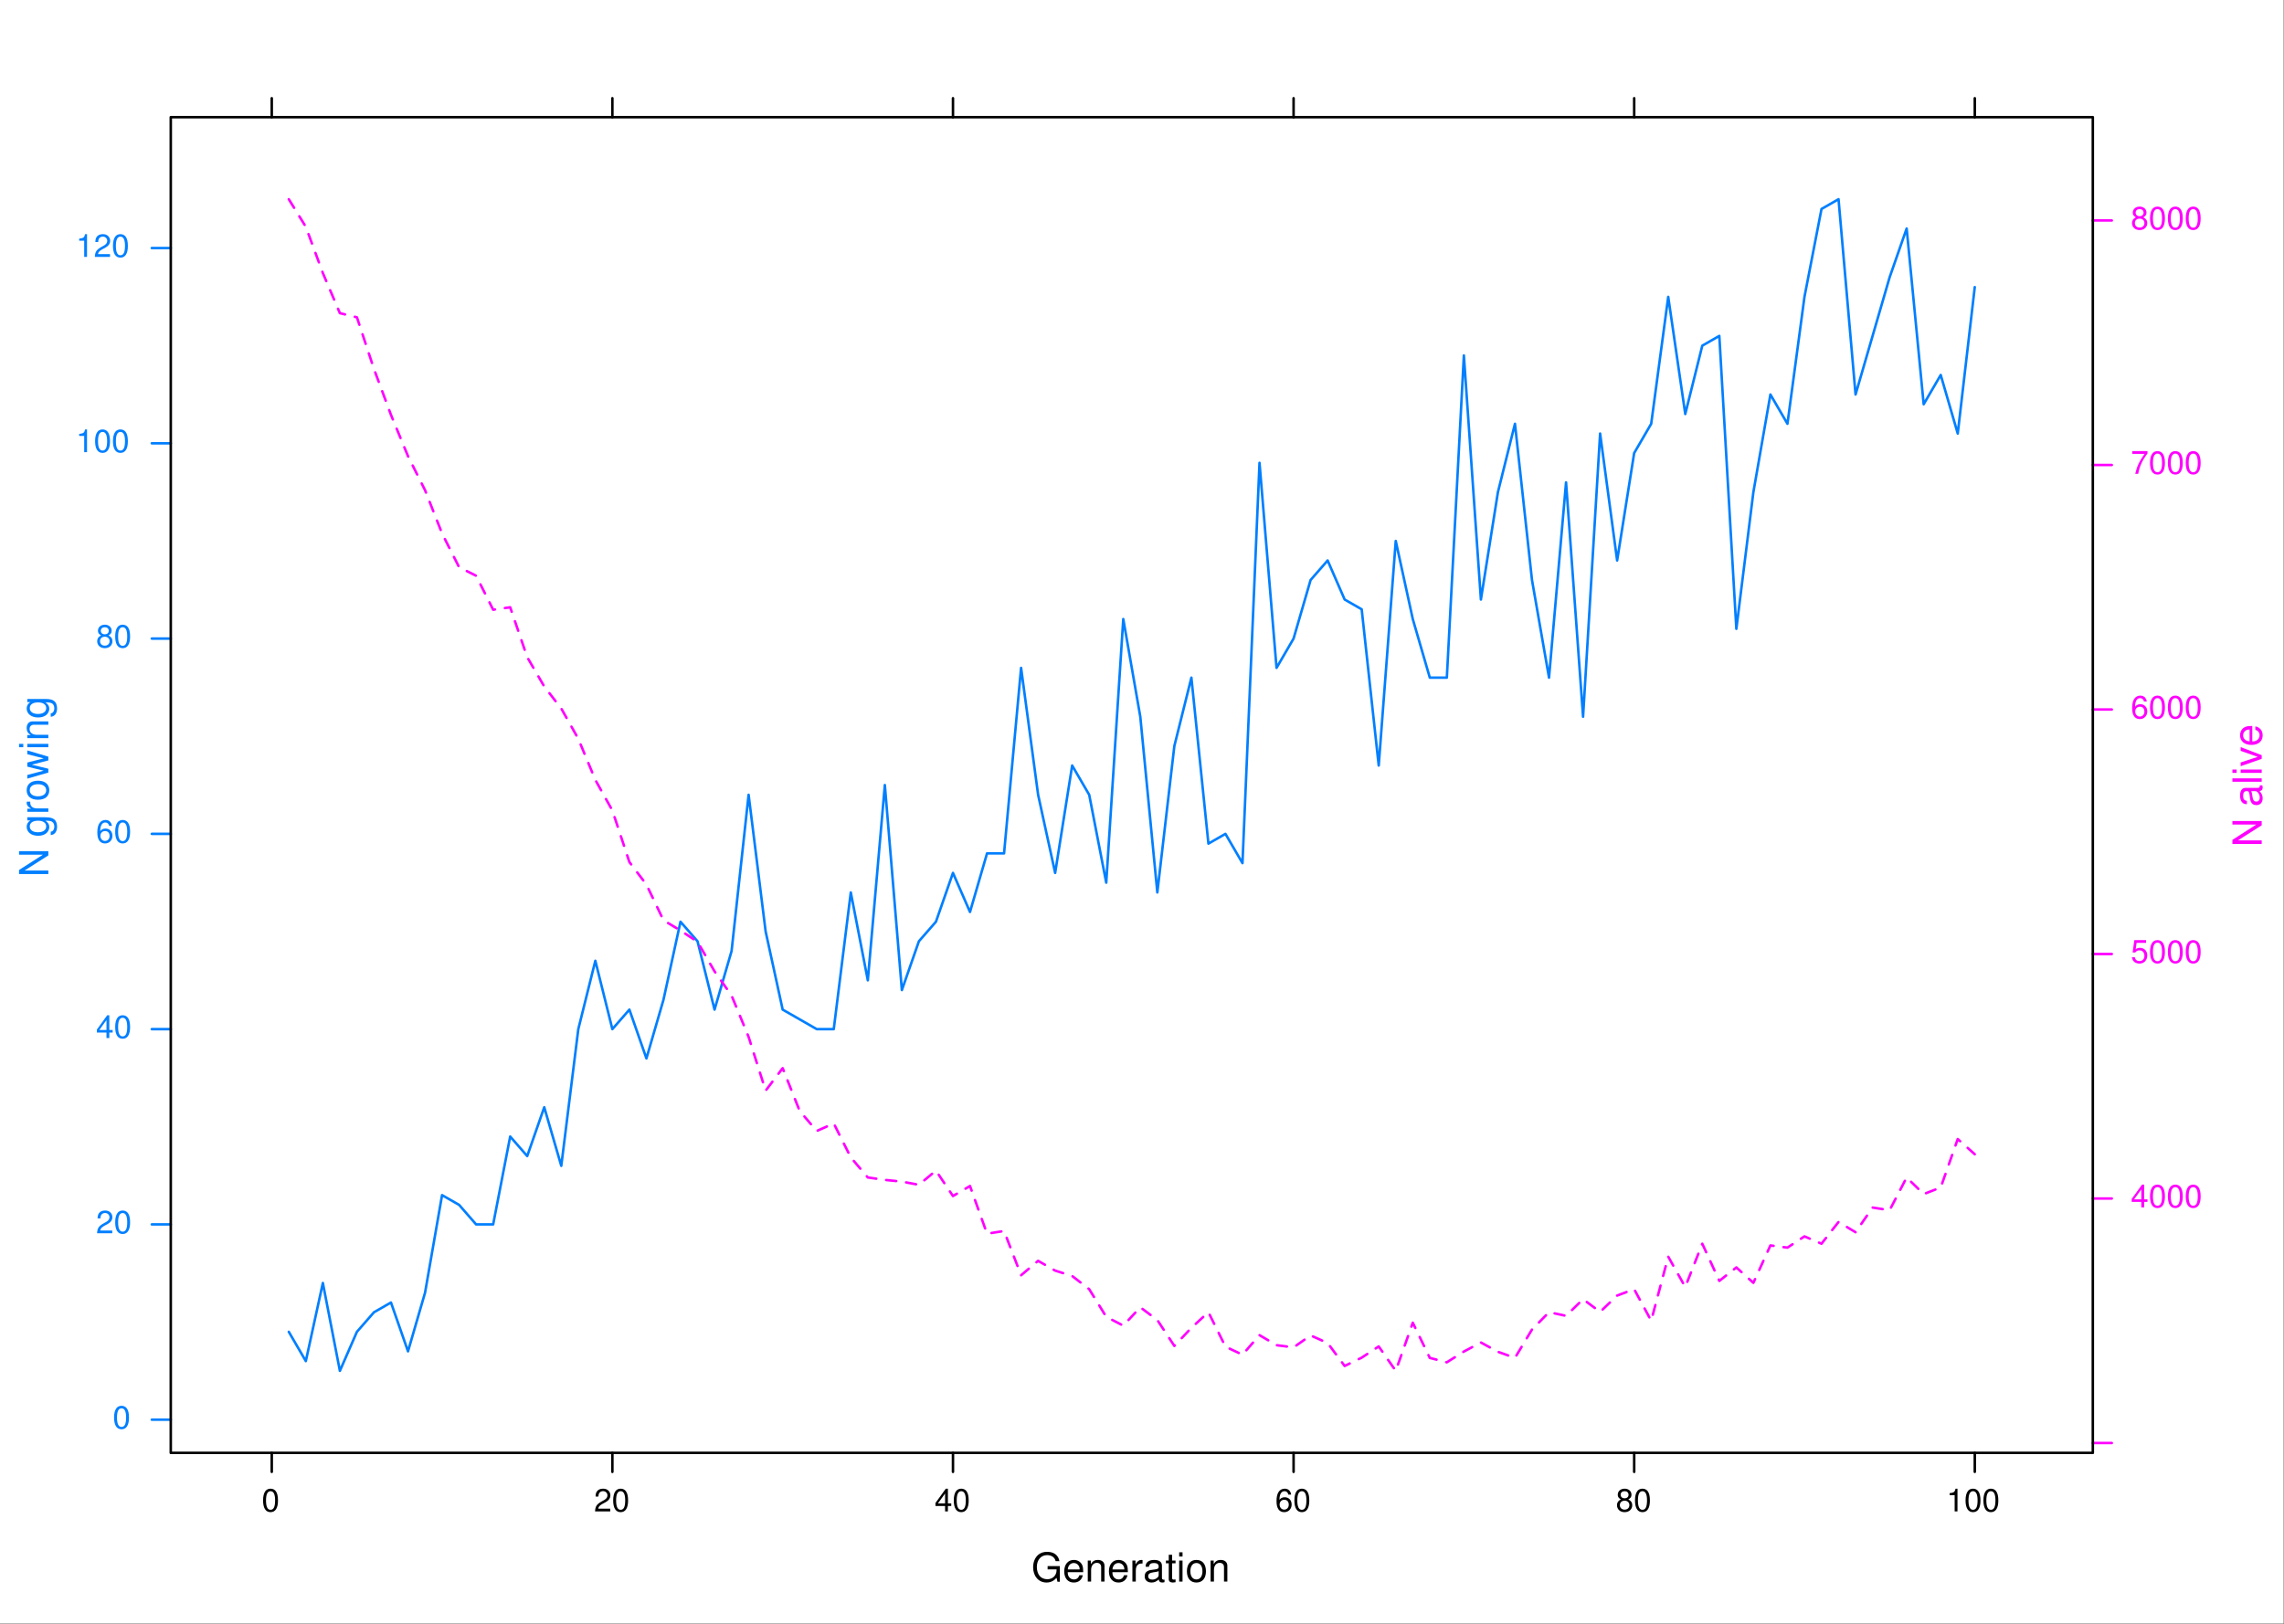 <?xml version="1.0" encoding="UTF-8" standalone="no"?>
<svg
   xmlns:dc="http://purl.org/dc/elements/1.1/"
   xmlns:cc="http://creativecommons.org/ns#"
   xmlns:rdf="http://www.w3.org/1999/02/22-rdf-syntax-ns#"
   xmlns:svg="http://www.w3.org/2000/svg"
   xmlns="http://www.w3.org/2000/svg"
   xmlns:xlink="http://www.w3.org/1999/xlink"
   xmlns:sodipodi="http://sodipodi.sourceforge.net/DTD/sodipodi-0.dtd"
   xmlns:inkscape="http://www.inkscape.org/namespaces/inkscape"
   width="560pt"
   height="398.24pt"
   viewBox="0 0 560 398.24"
   version="1.1"
   id="svg2"
   inkscape:version="0.91 r"
   sodipodi:docname="plot-r1-03.svg">
  <rect x="0" y="0" width="560" height="398.24" fill="#333333" stroke="none"/>
  <sodipodi:namedview
     pagecolor="#ffffff"
     bordercolor="#666666"
     borderopacity="1"
     objecttolerance="10"
     gridtolerance="10"
     guidetolerance="10"
     inkscape:pageopacity="0"
     inkscape:pageshadow="2"
     inkscape:window-width="1920"
     inkscape:window-height="1145"
     id="namedview348"
     showgrid="false"
     fit-margin-top="0"
     fit-margin-left="0"
     fit-margin-right="0"
     fit-margin-bottom="0"
     inkscape:zoom="1.7571429"
     inkscape:cx="350"
     inkscape:cy="248.9003"
     inkscape:window-x="0"
     inkscape:window-y="31"
     inkscape:window-maximized="1"
     inkscape:current-layer="svg2" />
  <defs
     id="defs4">
    <g
       id="g6">
      <symbol
         overflow="visible"
         id="glyph0-0"
         style="overflow:visible">
        <path
           style="stroke:none"
           d=""
           id="path9"
           inkscape:connector-curvature="0" />
      </symbol>
      <symbol
         overflow="visible"
         id="glyph0-1"
         style="overflow:visible">
        <path
           style="stroke:none"
           d="m 8.516,-4.625 -3.656,0 0,0.984 2.672,0 0,0.25 c 0,1.547 -1.156,2.688 -2.75,2.688 -0.891,0 -1.703,-0.328 -2.219,-0.891 -0.578,-0.625 -0.922,-1.672 -0.922,-2.75 0,-2.141 1.234,-3.562 3.078,-3.562 1.328,0 2.297,0.688 2.531,1.812 l 1.141,0 c -0.312,-1.781 -1.656,-2.797 -3.656,-2.797 -1.078,0 -1.938,0.281 -2.625,0.844 -1,0.828 -1.578,2.188 -1.578,3.766 0,2.688 1.641,4.562 4,4.562 1.188,0 2.141,-0.453 3,-1.391 l 0.266,1.156 0.719,0 z m 0,0"
           id="path12"
           inkscape:connector-curvature="0" />
      </symbol>
      <symbol
         overflow="visible"
         id="glyph0-2"
         style="overflow:visible">
        <path
           style="stroke:none"
           d="m 6.156,-2.812 c 0,-0.953 -0.078,-1.531 -0.25,-2 C 5.5,-5.844 4.531,-6.469 3.359,-6.469 c -1.75,0 -2.875,1.344 -2.875,3.406 0,2.062 1.094,3.344 2.859,3.344 1.438,0 2.422,-0.828 2.688,-2.188 l -1.016,0 C 4.734,-1.078 4.172,-0.641 3.375,-0.641 2.734,-0.641 2.203,-0.938 1.859,-1.469 1.625,-1.828 1.531,-2.188 1.531,-2.812 Z M 1.547,-3.625 C 1.625,-4.781 2.344,-5.547 3.344,-5.547 c 0.984,0 1.75,0.812 1.75,1.844 0,0.031 0,0.062 -0.016,0.078 z m 0,0"
           id="path15"
           inkscape:connector-curvature="0" />
      </symbol>
      <symbol
         overflow="visible"
         id="glyph0-3"
         style="overflow:visible">
        <path
           style="stroke:none"
           d="m 0.844,-6.281 0,6.281 1,0 0,-3.469 c 0,-1.281 0.672,-2.125 1.703,-2.125 0.797,0 1.297,0.484 1.297,1.234 l 0,4.359 1,0 0,-4.75 c 0,-1.047 -0.781,-1.719 -1.984,-1.719 -0.938,0 -1.547,0.359 -2.094,1.234 l 0,-1.047 z m 0,0"
           id="path18"
           inkscape:connector-curvature="0" />
      </symbol>
      <symbol
         overflow="visible"
         id="glyph0-4"
         style="overflow:visible">
        <path
           style="stroke:none"
           d="m 0.828,-6.281 0,6.281 1.016,0 0,-3.266 c 0,-0.891 0.219,-1.484 0.703,-1.828 0.312,-0.234 0.609,-0.312 1.312,-0.312 l 0,-1.031 C 3.688,-6.453 3.594,-6.469 3.469,-6.469 c -0.656,0 -1.141,0.391 -1.719,1.328 l 0,-1.141 z m 0,0"
           id="path21"
           inkscape:connector-curvature="0" />
      </symbol>
      <symbol
         overflow="visible"
         id="glyph0-5"
         style="overflow:visible">
        <path
           style="stroke:none"
           d="M 6.422,-0.594 C 6.312,-0.562 6.266,-0.562 6.203,-0.562 c -0.344,0 -0.547,-0.188 -0.547,-0.5 l 0,-3.688 c 0,-1.125 -0.812,-1.719 -2.359,-1.719 -0.906,0 -1.672,0.266 -2.078,0.734 -0.297,0.328 -0.422,0.688 -0.438,1.312 l 1,0 c 0.094,-0.781 0.547,-1.125 1.484,-1.125 0.891,0 1.406,0.344 1.406,0.938 l 0,0.266 c 0,0.422 -0.25,0.594 -1.047,0.703 -1.422,0.172 -1.641,0.219 -2.016,0.375 C 0.875,-2.969 0.5,-2.406 0.5,-1.578 0.5,-0.438 1.297,0.281 2.562,0.281 3.359,0.281 4,0 4.703,-0.641 4.781,-0.016 5.094,0.281 5.734,0.281 5.938,0.281 6.094,0.25 6.422,0.172 Z m -1.75,-1.391 c 0,0.344 -0.094,0.547 -0.406,0.828 -0.406,0.359 -0.891,0.562 -1.484,0.562 -0.781,0 -1.234,-0.375 -1.234,-1.016 0,-0.656 0.438,-1 1.516,-1.156 1.047,-0.141 1.266,-0.188 1.609,-0.344 z m 0,0"
           id="path24"
           inkscape:connector-curvature="0" />
      </symbol>
      <symbol
         overflow="visible"
         id="glyph0-6"
         style="overflow:visible">
        <path
           style="stroke:none"
           d="m 3.047,-6.281 -1.031,0 0,-1.734 -1,0 0,1.734 -0.844,0 0,0.812 0.844,0 0,4.75 c 0,0.641 0.438,1 1.219,1 0.234,0 0.484,-0.031 0.812,-0.094 l 0,-0.828 c -0.125,0.031 -0.281,0.047 -0.484,0.047 -0.422,0 -0.547,-0.125 -0.547,-0.562 l 0,-4.312 1.031,0 z m 0,0"
           id="path27"
           inkscape:connector-curvature="0" />
      </symbol>
      <symbol
         overflow="visible"
         id="glyph0-7"
         style="overflow:visible">
        <path
           style="stroke:none"
           d="m 1.797,-6.281 -1,0 0,6.281 1,0 z m 0,-2.469 -1,0 0,1.266 1,0 z m 0,0"
           id="path30"
           inkscape:connector-curvature="0" />
      </symbol>
      <symbol
         overflow="visible"
         id="glyph0-8"
         style="overflow:visible">
        <path
           style="stroke:none"
           d="m 3.266,-6.469 c -1.766,0 -2.828,1.266 -2.828,3.375 0,2.109 1.047,3.375 2.844,3.375 1.766,0 2.844,-1.266 2.844,-3.328 0,-2.172 -1.047,-3.422 -2.859,-3.422 z m 0.016,0.922 c 1.125,0 1.797,0.922 1.797,2.484 0,1.484 -0.703,2.422 -1.797,2.422 -1.125,0 -1.812,-0.938 -1.812,-2.453 0,-1.516 0.688,-2.453 1.812,-2.453 z m 0,0"
           id="path33"
           inkscape:connector-curvature="0" />
      </symbol>
      <symbol
         overflow="visible"
         id="glyph1-0"
         style="overflow:visible">
        <path
           style="stroke:none"
           d=""
           id="path36"
           inkscape:connector-curvature="0" />
      </symbol>
      <symbol
         overflow="visible"
         id="glyph1-1"
         style="overflow:visible">
        <path
           style="stroke:none"
           d="m 2.641,-6.797 c -0.641,0 -1.219,0.266 -1.562,0.75 -0.438,0.594 -0.672,1.5 -0.672,2.75 0,2.297 0.781,3.516 2.234,3.516 1.438,0 2.219,-1.219 2.219,-3.453 0,-1.328 -0.203,-2.203 -0.656,-2.812 -0.359,-0.484 -0.922,-0.75 -1.562,-0.75 z m 0,0.75 C 3.547,-6.047 4,-5.125 4,-3.312 c 0,1.938 -0.438,2.828 -1.375,2.828 -0.891,0 -1.344,-0.938 -1.344,-2.797 0,-1.859 0.453,-2.766 1.359,-2.766 z m 0,0"
           id="path39"
           inkscape:connector-curvature="0" />
      </symbol>
      <symbol
         overflow="visible"
         id="glyph1-2"
         style="overflow:visible">
        <path
           style="stroke:none"
           d="m 4.859,-0.828 -3.578,0 C 1.359,-1.391 1.672,-1.75 2.5,-2.234 L 3.469,-2.75 c 0.938,-0.516 1.438,-1.219 1.438,-2.062 0,-0.562 -0.234,-1.094 -0.641,-1.453 C 3.859,-6.625 3.375,-6.797 2.719,-6.797 c -0.859,0 -1.5,0.297 -1.875,0.875 C 0.609,-5.562 0.5,-5.125 0.484,-4.438 l 0.844,0 C 1.359,-4.906 1.406,-5.188 1.531,-5.406 1.75,-5.812 2.188,-6.062 2.703,-6.062 c 0.766,0 1.328,0.547 1.328,1.281 0,0.531 -0.312,0.984 -0.906,1.344 l -0.891,0.5 C 0.812,-2.141 0.406,-1.5 0.328,0 l 4.531,0 z m 0,0"
           id="path42"
           inkscape:connector-curvature="0" />
      </symbol>
      <symbol
         overflow="visible"
         id="glyph1-3"
         style="overflow:visible">
        <path
           style="stroke:none"
           d="m 3.141,-1.625 0,1.625 0.844,0 0,-1.625 1,0 0,-0.766 -1,0 0,-4.406 -0.625,0 -3.094,4.281 0,0.891 z m 0,-0.766 -2.141,0 2.141,-2.969 z m 0,0"
           id="path45"
           inkscape:connector-curvature="0" />
      </symbol>
      <symbol
         overflow="visible"
         id="glyph1-4"
         style="overflow:visible">
        <path
           style="stroke:none"
           d="m 4.781,-5.031 c -0.172,-1.109 -0.891,-1.766 -1.938,-1.766 -0.75,0 -1.422,0.359 -1.812,0.969 -0.422,0.656 -0.625,1.484 -0.625,2.734 0,1.141 0.172,1.859 0.578,2.469 0.375,0.547 0.969,0.844 1.719,0.844 1.281,0 2.219,-0.953 2.219,-2.297 0,-1.266 -0.859,-2.156 -2.078,-2.156 -0.672,0 -1.203,0.266 -1.562,0.766 0,-1.656 0.547,-2.578 1.516,-2.578 0.594,0 1,0.375 1.141,1.016 z m -2.047,1.547 c 0.812,0 1.328,0.562 1.328,1.484 0,0.844 -0.578,1.469 -1.359,1.469 -0.781,0 -1.375,-0.656 -1.375,-1.516 0,-0.844 0.578,-1.438 1.406,-1.438 z m 0,0"
           id="path48"
           inkscape:connector-curvature="0" />
      </symbol>
      <symbol
         overflow="visible"
         id="glyph1-5"
         style="overflow:visible">
        <path
           style="stroke:none"
           d="M 3.75,-3.578 C 4.453,-4 4.688,-4.344 4.688,-4.984 c 0,-1.062 -0.844,-1.812 -2.047,-1.812 -1.203,0 -2.047,0.75 -2.047,1.812 0,0.625 0.234,0.969 0.922,1.406 -0.781,0.375 -1.156,0.938 -1.156,1.688 0,1.25 0.938,2.109 2.281,2.109 1.344,0 2.281,-0.859 2.281,-2.094 0,-0.766 -0.391,-1.328 -1.172,-1.703 z m -1.109,-2.469 c 0.719,0 1.172,0.422 1.172,1.078 0,0.625 -0.469,1.047 -1.172,1.047 -0.719,0 -1.188,-0.422 -1.188,-1.062 0,-0.641 0.469,-1.062 1.188,-1.062 z m 0,2.844 c 0.844,0 1.422,0.531 1.422,1.328 0,0.812 -0.578,1.344 -1.438,1.344 -0.828,0 -1.406,-0.547 -1.406,-1.344 0,-0.797 0.578,-1.328 1.422,-1.328 z m 0,0"
           id="path51"
           inkscape:connector-curvature="0" />
      </symbol>
      <symbol
         overflow="visible"
         id="glyph1-6"
         style="overflow:visible">
        <path
           style="stroke:none"
           d="m 2.484,-4.844 0,4.844 0.844,0 0,-6.797 -0.562,0 C 2.469,-5.75 2.281,-5.609 0.984,-5.453 l 0,0.609 z m 0,0"
           id="path54"
           inkscape:connector-curvature="0" />
      </symbol>
      <symbol
         overflow="visible"
         id="glyph1-7"
         style="overflow:visible">
        <path
           style="stroke:none"
           d="m 4.562,-6.797 -3.5,0 -0.516,3.703 0.781,0 c 0.391,-0.469 0.719,-0.641 1.25,-0.641 0.906,0 1.484,0.625 1.484,1.641 0,0.969 -0.578,1.562 -1.484,1.562 -0.75,0 -1.203,-0.375 -1.391,-1.141 l -0.859,0 c 0.125,0.562 0.219,0.828 0.422,1.078 0.375,0.516 1.078,0.812 1.844,0.812 1.375,0 2.328,-1 2.328,-2.438 0,-1.344 -0.891,-2.266 -2.203,-2.266 -0.469,0 -0.859,0.125 -1.25,0.422 l 0.266,-1.906 2.828,0 z m 0,0"
           id="path57"
           inkscape:connector-curvature="0" />
      </symbol>
      <symbol
         overflow="visible"
         id="glyph1-8"
         style="overflow:visible">
        <path
           style="stroke:none"
           d="m 4.984,-6.797 -4.547,0 0,0.828 3.672,0 C 2.5,-3.656 1.828,-2.234 1.328,0 L 2.219,0 c 0.375,-2.172 1.234,-4.047 2.766,-6.094 z m 0,0"
           id="path60"
           inkscape:connector-curvature="0" />
      </symbol>
      <symbol
         overflow="visible"
         id="glyph2-0"
         style="overflow:visible">
        <path
           style="stroke:none"
           d=""
           id="path63"
           inkscape:connector-curvature="0" />
      </symbol>
      <symbol
         overflow="visible"
         id="glyph2-1"
         style="overflow:visible">
        <path
           style="stroke:none"
           d="m -8.75,-7.75 0,1.047 7.156,0 L -8.75,-2.125 l 0,1.219 8.75,0 0,-1.062 -7.094,0 L 0,-6.484 0,-7.75 Z m 0,0"
           id="path66"
           inkscape:connector-curvature="0" />
      </symbol>
      <symbol
         overflow="visible"
         id="glyph2-2"
         style="overflow:visible">
        <path
           style="stroke:none"
           d=""
           id="path69"
           inkscape:connector-curvature="0" />
      </symbol>
      <symbol
         overflow="visible"
         id="glyph2-3"
         style="overflow:visible">
        <path
           style="stroke:none"
           d="m -0.594,-6.422 c 0.031,0.109 0.031,0.156 0.031,0.219 0,0.344 -0.188,0.547 -0.5,0.547 l -3.688,0 c -1.125,0 -1.719,0.812 -1.719,2.359 0,0.906 0.266,1.672 0.734,2.078 0.328,0.297 0.688,0.422 1.312,0.438 l 0,-1 c -0.781,-0.094 -1.125,-0.547 -1.125,-1.484 0,-0.891 0.344,-1.406 0.938,-1.406 l 0.266,0 c 0.422,0 0.594,0.25 0.703,1.047 0.172,1.422 0.219,1.641 0.375,2.016 C -2.969,-0.875 -2.406,-0.5 -1.578,-0.5 -0.438,-0.5 0.281,-1.297 0.281,-2.562 0.281,-3.359 0,-4 -0.641,-4.703 -0.016,-4.781 0.281,-5.094 0.281,-5.734 0.281,-5.938 0.25,-6.094 0.172,-6.422 Z m -1.391,1.75 c 0.344,0 0.547,0.094 0.828,0.406 0.359,0.406 0.562,0.891 0.562,1.484 0,0.781 -0.375,1.234 -1.016,1.234 -0.656,0 -1,-0.438 -1.156,-1.516 -0.141,-1.047 -0.188,-1.266 -0.344,-1.609 z m 0,0"
           id="path72"
           inkscape:connector-curvature="0" />
      </symbol>
      <symbol
         overflow="visible"
         id="glyph2-4"
         style="overflow:visible">
        <path
           style="stroke:none"
           d="m -8.75,-1.828 0,1.016 8.75,0 0,-1.016 z m 0,0"
           id="path75"
           inkscape:connector-curvature="0" />
      </symbol>
      <symbol
         overflow="visible"
         id="glyph2-5"
         style="overflow:visible">
        <path
           style="stroke:none"
           d="m -6.281,-1.797 0,1 6.281,0 0,-1 z m -2.469,0 0,1 1.266,0 0,-1 z m 0,0"
           id="path78"
           inkscape:connector-curvature="0" />
      </symbol>
      <symbol
         overflow="visible"
         id="glyph2-6"
         style="overflow:visible">
        <path
           style="stroke:none"
           d="m 0,-3.422 -6.281,-2.406 0,1.125 5.094,1.781 -5.094,1.672 0,1.125 L 0,-2.328 Z m 0,0"
           id="path81"
           inkscape:connector-curvature="0" />
      </symbol>
      <symbol
         overflow="visible"
         id="glyph2-7"
         style="overflow:visible">
        <path
           style="stroke:none"
           d="m -2.812,-6.156 c -0.953,0 -1.531,0.078 -2,0.25 -1.031,0.406 -1.656,1.375 -1.656,2.547 0,1.75 1.344,2.875 3.406,2.875 2.062,0 3.344,-1.094 3.344,-2.859 0,-1.438 -0.828,-2.422 -2.188,-2.688 l 0,1.016 c 0.828,0.281 1.266,0.844 1.266,1.641 0,0.641 -0.297,1.172 -0.828,1.516 C -1.828,-1.625 -2.188,-1.531 -2.812,-1.531 Z M -3.625,-1.547 C -4.781,-1.625 -5.547,-2.344 -5.547,-3.344 c 0,-0.984 0.812,-1.75 1.844,-1.75 0.031,0 0.062,0 0.078,0.016 z m 0,0"
           id="path84"
           inkscape:connector-curvature="0" />
      </symbol>
      <symbol
         overflow="visible"
         id="glyph2-8"
         style="overflow:visible">
        <path
           style="stroke:none"
           d="m -6.281,-4.938 0.906,0 c -0.75,0.5 -1.094,1.109 -1.094,1.906 0,1.609 1.391,2.688 3.438,2.688 1.031,0 1.875,-0.281 2.469,-0.797 0.531,-0.469 0.844,-1.141 0.844,-1.797 0,-0.797 -0.344,-1.344 -1.141,-1.906 l 0.328,0 c 0.859,0 1.375,0.109 1.719,0.359 0.375,0.266 0.594,0.781 0.594,1.391 0,0.453 -0.125,0.859 -0.344,1.141 -0.172,0.219 -0.344,0.328 -0.719,0.375 l 0,1.031 C 1.906,-0.656 2.609,-1.578 2.609,-3.062 2.609,-4 2.312,-4.797 1.812,-5.203 1.234,-5.688 0.438,-5.875 -1.031,-5.875 l -5.25,0 z m 0.734,1.812 c 0,-1.094 0.922,-1.719 2.484,-1.719 1.5,0 2.422,0.641 2.422,1.703 0,1.094 -0.938,1.75 -2.453,1.75 -1.516,0 -2.453,-0.672 -2.453,-1.734 z m 0,0"
           id="path87"
           inkscape:connector-curvature="0" />
      </symbol>
      <symbol
         overflow="visible"
         id="glyph2-9"
         style="overflow:visible">
        <path
           style="stroke:none"
           d="m -6.281,-0.828 6.281,0 0,-1.016 -3.266,0 c -0.891,0 -1.484,-0.219 -1.828,-0.703 -0.234,-0.312 -0.312,-0.609 -0.312,-1.312 l -1.031,0 c -0.016,0.172 -0.031,0.266 -0.031,0.391 0,0.656 0.391,1.141 1.328,1.719 l -1.141,0 z m 0,0"
           id="path90"
           inkscape:connector-curvature="0" />
      </symbol>
      <symbol
         overflow="visible"
         id="glyph2-10"
         style="overflow:visible">
        <path
           style="stroke:none"
           d="m -6.469,-3.266 c 0,1.766 1.266,2.828 3.375,2.828 2.109,0 3.375,-1.047 3.375,-2.844 0,-1.766 -1.266,-2.844 -3.328,-2.844 -2.172,0 -3.422,1.047 -3.422,2.859 z m 0.922,-0.016 c 0,-1.125 0.922,-1.797 2.484,-1.797 1.484,0 2.422,0.703 2.422,1.797 0,1.125 -0.938,1.812 -2.453,1.812 -1.516,0 -2.453,-0.688 -2.453,-1.812 z m 0,0"
           id="path93"
           inkscape:connector-curvature="0" />
      </symbol>
      <symbol
         overflow="visible"
         id="glyph2-11"
         style="overflow:visible">
        <path
           style="stroke:none"
           d="M 0,-6.641 -6.281,-8.5 l 0,1.125 4.891,1.25 -4.891,1.234 0,1.234 4.891,1.203 -4.891,1.281 0,1.094 L 0,-1.891 0,-3.031 -4.938,-4.234 0,-5.516 Z m 0,0"
           id="path96"
           inkscape:connector-curvature="0" />
      </symbol>
      <symbol
         overflow="visible"
         id="glyph2-12"
         style="overflow:visible">
        <path
           style="stroke:none"
           d="m -6.281,-0.844 6.281,0 0,-1 -3.469,0 c -1.281,0 -2.125,-0.672 -2.125,-1.703 0,-0.797 0.484,-1.297 1.234,-1.297 l 4.359,0 0,-1 -4.75,0 c -1.047,0 -1.719,0.781 -1.719,1.984 0,0.938 0.359,1.547 1.234,2.094 l -1.047,0 z m 0,0"
           id="path99"
           inkscape:connector-curvature="0" />
      </symbol>
    </g>
  </defs>
  <g
     id="surface10242"
     transform="matrix(0.821,0,0,0.821,-1.2207032e-5,0)">
    <rect
       x="0"
       y="0"
       width="682"
       height="485"
       style="fill:#ffffff;fill-opacity:1;stroke:none"
       id="rect102" />
    <g
       style="fill:#000000;fill-opacity:1"
       id="g104">
      <use
         xlink:href="#glyph0-1"
         x="308"
         y="472.436"
         id="use106"
         width="100%"
         height="100%" />
      <use
         xlink:href="#glyph0-2"
         x="317.336"
         y="472.436"
         id="use108"
         width="100%"
         height="100%" />
      <use
         xlink:href="#glyph0-3"
         x="324.008"
         y="472.436"
         id="use110"
         width="100%"
         height="100%" />
      <use
         xlink:href="#glyph0-2"
         x="330.68"
         y="472.436"
         id="use112"
         width="100%"
         height="100%" />
      <use
         xlink:href="#glyph0-4"
         x="337.352"
         y="472.436"
         id="use114"
         width="100%"
         height="100%" />
      <use
         xlink:href="#glyph0-5"
         x="341.348"
         y="472.436"
         id="use116"
         width="100%"
         height="100%" />
      <use
         xlink:href="#glyph0-6"
         x="348.02"
         y="472.436"
         id="use118"
         width="100%"
         height="100%" />
      <use
         xlink:href="#glyph0-7"
         x="351.355"
         y="472.436"
         id="use120"
         width="100%"
         height="100%" />
      <use
         xlink:href="#glyph0-8"
         x="354.02"
         y="472.436"
         id="use122"
         width="100%"
         height="100%" />
      <use
         xlink:href="#glyph0-3"
         x="360.691"
         y="472.436"
         id="use124"
         width="100%"
         height="100%" />
    </g>
    <path
       style="fill:none;stroke:#000000;stroke-width:0.75;stroke-linecap:round;stroke-linejoin:round;stroke-miterlimit:10;stroke-opacity:1"
       d="m 81.16,35.008 0,-5.668"
       id="path126"
       inkscape:connector-curvature="0" />
    <path
       style="fill:none;stroke:#000000;stroke-width:0.75;stroke-linecap:round;stroke-linejoin:round;stroke-miterlimit:10;stroke-opacity:1"
       d="m 182.879,35.008 0,-5.668"
       id="path128"
       inkscape:connector-curvature="0" />
    <path
       style="fill:none;stroke:#000000;stroke-width:0.75;stroke-linecap:round;stroke-linejoin:round;stroke-miterlimit:10;stroke-opacity:1"
       d="m 284.598,35.008 0,-5.668"
       id="path130"
       inkscape:connector-curvature="0" />
    <path
       style="fill:none;stroke:#000000;stroke-width:0.75;stroke-linecap:round;stroke-linejoin:round;stroke-miterlimit:10;stroke-opacity:1"
       d="m 386.316,35.008 0,-5.668"
       id="path132"
       inkscape:connector-curvature="0" />
    <path
       style="fill:none;stroke:#000000;stroke-width:0.75;stroke-linecap:round;stroke-linejoin:round;stroke-miterlimit:10;stroke-opacity:1"
       d="m 488.035,35.008 0,-5.668"
       id="path134"
       inkscape:connector-curvature="0" />
    <path
       style="fill:none;stroke:#000000;stroke-width:0.75;stroke-linecap:round;stroke-linejoin:round;stroke-miterlimit:10;stroke-opacity:1"
       d="m 589.754,35.008 0,-5.668"
       id="path136"
       inkscape:connector-curvature="0" />
    <path
       style="fill:none;stroke:#000000;stroke-width:0.75;stroke-linecap:round;stroke-linejoin:round;stroke-miterlimit:10;stroke-opacity:1"
       d="m 81.16,433.992 0,5.668"
       id="path138"
       inkscape:connector-curvature="0" />
    <path
       style="fill:none;stroke:#000000;stroke-width:0.75;stroke-linecap:round;stroke-linejoin:round;stroke-miterlimit:10;stroke-opacity:1"
       d="m 182.879,433.992 0,5.668"
       id="path140"
       inkscape:connector-curvature="0" />
    <path
       style="fill:none;stroke:#000000;stroke-width:0.75;stroke-linecap:round;stroke-linejoin:round;stroke-miterlimit:10;stroke-opacity:1"
       d="m 284.598,433.992 0,5.668"
       id="path142"
       inkscape:connector-curvature="0" />
    <path
       style="fill:none;stroke:#000000;stroke-width:0.75;stroke-linecap:round;stroke-linejoin:round;stroke-miterlimit:10;stroke-opacity:1"
       d="m 386.316,433.992 0,5.668"
       id="path144"
       inkscape:connector-curvature="0" />
    <path
       style="fill:none;stroke:#000000;stroke-width:0.75;stroke-linecap:round;stroke-linejoin:round;stroke-miterlimit:10;stroke-opacity:1"
       d="m 488.035,433.992 0,5.668"
       id="path146"
       inkscape:connector-curvature="0" />
    <path
       style="fill:none;stroke:#000000;stroke-width:0.75;stroke-linecap:round;stroke-linejoin:round;stroke-miterlimit:10;stroke-opacity:1"
       d="m 589.754,433.992 0,5.668"
       id="path148"
       inkscape:connector-curvature="0" />
    <g
       style="fill:#000000;fill-opacity:1"
       id="g150">
      <use
         xlink:href="#glyph1-1"
         x="78.16"
         y="451.479"
         id="use152"
         width="100%"
         height="100%" />
    </g>
    <g
       style="fill:#000000;fill-opacity:1"
       id="g154">
      <use
         xlink:href="#glyph1-2"
         x="177.379"
         y="451.479"
         id="use156"
         width="100%"
         height="100%" />
      <use
         xlink:href="#glyph1-1"
         x="182.713"
         y="451.479"
         id="use158"
         width="100%"
         height="100%" />
    </g>
    <g
       style="fill:#000000;fill-opacity:1"
       id="g160">
      <use
         xlink:href="#glyph1-3"
         x="279.098"
         y="451.479"
         id="use162"
         width="100%"
         height="100%" />
      <use
         xlink:href="#glyph1-1"
         x="284.432"
         y="451.479"
         id="use164"
         width="100%"
         height="100%" />
    </g>
    <g
       style="fill:#000000;fill-opacity:1"
       id="g166">
      <use
         xlink:href="#glyph1-4"
         x="380.816"
         y="451.479"
         id="use168"
         width="100%"
         height="100%" />
      <use
         xlink:href="#glyph1-1"
         x="386.15"
         y="451.479"
         id="use170"
         width="100%"
         height="100%" />
    </g>
    <g
       style="fill:#000000;fill-opacity:1"
       id="g172">
      <use
         xlink:href="#glyph1-5"
         x="482.535"
         y="451.479"
         id="use174"
         width="100%"
         height="100%" />
      <use
         xlink:href="#glyph1-1"
         x="487.869"
         y="451.479"
         id="use176"
         width="100%"
         height="100%" />
    </g>
    <g
       style="fill:#000000;fill-opacity:1"
       id="g178">
      <use
         xlink:href="#glyph1-6"
         x="581.254"
         y="451.479"
         id="use180"
         width="100%"
         height="100%" />
      <use
         xlink:href="#glyph1-1"
         x="586.588"
         y="451.479"
         id="use182"
         width="100%"
         height="100%" />
      <use
         xlink:href="#glyph1-1"
         x="591.922"
         y="451.479"
         id="use184"
         width="100%"
         height="100%" />
    </g>
    <path
       style="fill:none;stroke:#007fff;stroke-width:0.75;stroke-linecap:round;stroke-linejoin:round;stroke-miterlimit:10;stroke-opacity:1"
       d="m 86.246,397.828 5.086,8.75 5.086,-23.336 5.086,26.25 5.086,-11.664 5.086,-5.836 5.086,-2.914 5.086,14.582 5.086,-17.5 5.086,-29.164 5.086,2.914 5.086,5.836 5.086,0 5.086,-26.25 5.086,5.832 5.086,-14.582 5.086,17.5 5.086,-40.832 5.086,-20.418 5.086,20.418 5.086,-5.832 5.086,14.582 5.086,-17.5 5.086,-23.332 5.086,5.832 5.086,20.418 5.086,-17.5 5.086,-46.664 5.086,40.832 5.086,23.332 5.086,2.914 5.086,2.918 5.086,0 5.086,-40.832 5.086,26.25 5.086,-58.332 5.086,61.246 5.086,-14.582 5.086,-5.832 5.086,-14.582 5.086,11.664 5.086,-17.5 5.086,0 5.086,-55.414 5.086,37.918 5.086,23.332 5.086,-32.082 5.086,8.75 5.086,26.246 5.086,-78.746 5.086,29.168 5.086,52.496 5.086,-43.75 5.086,-20.414 5.086,49.582 5.086,-2.918 5.086,8.75 5.086,-119.578 5.086,61.246 5.086,-8.75 5.086,-17.496 5.086,-5.836 5.086,11.668 5.086,2.918 5.086,46.664 5.086,-67.082 5.086,23.332 5.086,17.5 5.086,0 5.086,-96.246 5.086,72.914 5.086,-32.082 5.086,-20.418 5.086,46.668 5.086,29.164 5.086,-58.332 5.086,70 5.086,-84.582 5.086,37.914 5.086,-32.082 5.086,-8.75 5.086,-37.914 5.086,35 5.086,-20.418 5.086,-2.914 5.086,87.496 5.086,-40.832 5.086,-29.164 5.086,8.746 5.086,-37.914 5.086,-26.25 5.086,-2.914 5.086,58.332 10.172,-35 5.086,-14.582 5.086,52.496 5.086,-8.75 5.086,17.5 5.086,-43.746"
       id="path186"
       inkscape:connector-curvature="0" />
    <path
       style="fill:none;stroke:#007fff;stroke-width:0.75;stroke-linecap:round;stroke-linejoin:round;stroke-miterlimit:10;stroke-opacity:1"
       d="m 51,424.074 -5.668,0"
       id="path188"
       inkscape:connector-curvature="0" />
    <path
       style="fill:none;stroke:#007fff;stroke-width:0.75;stroke-linecap:round;stroke-linejoin:round;stroke-miterlimit:10;stroke-opacity:1"
       d="m 51,365.746 -5.668,0"
       id="path190"
       inkscape:connector-curvature="0" />
    <path
       style="fill:none;stroke:#007fff;stroke-width:0.75;stroke-linecap:round;stroke-linejoin:round;stroke-miterlimit:10;stroke-opacity:1"
       d="m 51,307.414 -5.668,0"
       id="path192"
       inkscape:connector-curvature="0" />
    <path
       style="fill:none;stroke:#007fff;stroke-width:0.75;stroke-linecap:round;stroke-linejoin:round;stroke-miterlimit:10;stroke-opacity:1"
       d="m 51,249.082 -5.668,0"
       id="path194"
       inkscape:connector-curvature="0" />
    <path
       style="fill:none;stroke:#007fff;stroke-width:0.75;stroke-linecap:round;stroke-linejoin:round;stroke-miterlimit:10;stroke-opacity:1"
       d="m 51,190.75 -5.668,0"
       id="path196"
       inkscape:connector-curvature="0" />
    <path
       style="fill:none;stroke:#007fff;stroke-width:0.75;stroke-linecap:round;stroke-linejoin:round;stroke-miterlimit:10;stroke-opacity:1"
       d="m 51,132.422 -5.668,0"
       id="path198"
       inkscape:connector-curvature="0" />
    <path
       style="fill:none;stroke:#007fff;stroke-width:0.75;stroke-linecap:round;stroke-linejoin:round;stroke-miterlimit:10;stroke-opacity:1"
       d="m 51,74.09 -5.668,0"
       id="path200"
       inkscape:connector-curvature="0" />
    <g
       style="fill:#007fff;fill-opacity:1"
       id="g202">
      <use
         xlink:href="#glyph1-1"
         x="33.66"
         y="426.722"
         id="use204"
         width="100%"
         height="100%" />
    </g>
    <g
       style="fill:#007fff;fill-opacity:1"
       id="g206">
      <use
         xlink:href="#glyph1-2"
         x="28.66"
         y="368.394"
         id="use208"
         width="100%"
         height="100%" />
      <use
         xlink:href="#glyph1-1"
         x="33.994"
         y="368.394"
         id="use210"
         width="100%"
         height="100%" />
    </g>
    <g
       style="fill:#007fff;fill-opacity:1"
       id="g212">
      <use
         xlink:href="#glyph1-3"
         x="28.66"
         y="310.062"
         id="use214"
         width="100%"
         height="100%" />
      <use
         xlink:href="#glyph1-1"
         x="33.994"
         y="310.062"
         id="use216"
         width="100%"
         height="100%" />
    </g>
    <g
       style="fill:#007fff;fill-opacity:1"
       id="g218">
      <use
         xlink:href="#glyph1-4"
         x="28.66"
         y="251.729"
         id="use220"
         width="100%"
         height="100%" />
      <use
         xlink:href="#glyph1-1"
         x="33.994"
         y="251.729"
         id="use222"
         width="100%"
         height="100%" />
    </g>
    <g
       style="fill:#007fff;fill-opacity:1"
       id="g224">
      <use
         xlink:href="#glyph1-5"
         x="28.66"
         y="193.397"
         id="use226"
         width="100%"
         height="100%" />
      <use
         xlink:href="#glyph1-1"
         x="33.994"
         y="193.397"
         id="use228"
         width="100%"
         height="100%" />
    </g>
    <g
       style="fill:#007fff;fill-opacity:1"
       id="g230">
      <use
         xlink:href="#glyph1-6"
         x="22.66"
         y="135.069"
         id="use232"
         width="100%"
         height="100%" />
      <use
         xlink:href="#glyph1-1"
         x="27.994"
         y="135.069"
         id="use234"
         width="100%"
         height="100%" />
      <use
         xlink:href="#glyph1-1"
         x="33.328"
         y="135.069"
         id="use236"
         width="100%"
         height="100%" />
    </g>
    <g
       style="fill:#007fff;fill-opacity:1"
       id="g238">
      <use
         xlink:href="#glyph1-6"
         x="22.66"
         y="76.737"
         id="use240"
         width="100%"
         height="100%" />
      <use
         xlink:href="#glyph1-2"
         x="27.994"
         y="76.737"
         id="use242"
         width="100%"
         height="100%" />
      <use
         xlink:href="#glyph1-1"
         x="33.328"
         y="76.737"
         id="use244"
         width="100%"
         height="100%" />
    </g>
    <path
       style="fill:none;stroke:#ff00ff;stroke-width:0.75;stroke-linecap:round;stroke-linejoin:round;stroke-miterlimit:10;stroke-dasharray:3, 3;stroke-opacity:1"
       d="m 86.246,59.508 5.086,8.254 5.086,13.801 5.086,11.98 5.086,1.238 5.086,15.414 5.086,13.73 5.086,12.34 5.086,10.152 5.086,12.93 5.086,10.078 5.086,2.555 5.086,10.152 5.086,-0.73 5.086,14.898 5.086,8.766 5.086,6.574 5.086,9.055 5.086,12.27 5.086,9.129 5.086,15.414 5.086,6.719 5.086,10.66 5.086,3.07 5.086,3.359 5.086,8.836 5.086,7.23 5.086,12.344 5.086,16.066 5.086,-6.719 5.086,12.781 5.086,5.988 5.086,-2.262 5.086,10.152 5.086,5.988 5.086,0.73 5.086,0.512 5.086,0.949 5.086,-4.238 5.086,7.598 5.086,-2.996 5.086,14.242 5.086,-0.805 5.086,13.223 5.086,-4.309 5.086,2.918 5.086,1.609 5.086,3.941 5.086,8.254 5.086,2.629 5.086,-5.477 5.086,3.797 5.086,7.742 5.086,-5.402 5.086,-4.676 5.086,10.297 5.086,2.41 5.086,-5.844 5.086,2.996 5.086,0.656 5.086,-3.578 5.086,2.266 5.086,6.863 5.086,-2.48 5.086,-3.359 5.086,7.301 5.086,-14.387 5.086,10.516 5.086,1.316 5.086,-3.215 5.086,-2.703 5.086,2.777 5.086,1.824 5.086,-8.473 5.086,-5.184 5.086,1.094 5.086,-4.965 5.086,3.797 5.086,-4.891 5.086,-1.902 5.086,9.422 5.086,-19.133 5.086,9.055 5.086,-12.926 5.086,11.102 5.086,-4.02 5.086,4.602 5.086,-11.172 5.086,0.656 5.086,-3.359 5.086,2.191 5.086,-6.5 5.086,3.066 5.086,-7.375 5.086,0.801 5.086,-9.785 5.086,4.965 5.086,-1.973 5.086,-14.461 5.086,4.531"
       id="path246"
       inkscape:connector-curvature="0" />
    <path
       style="fill:none;stroke:#ff00ff;stroke-width:0.75;stroke-linecap:round;stroke-linejoin:round;stroke-miterlimit:10;stroke-opacity:1"
       d="m 625,431.039 5.668,0"
       id="path248"
       inkscape:connector-curvature="0" />
    <path
       style="fill:none;stroke:#ff00ff;stroke-width:0.75;stroke-linecap:round;stroke-linejoin:round;stroke-miterlimit:10;stroke-opacity:1"
       d="m 625,358.004 5.668,0"
       id="path250"
       inkscape:connector-curvature="0" />
    <path
       style="fill:none;stroke:#ff00ff;stroke-width:0.75;stroke-linecap:round;stroke-linejoin:round;stroke-miterlimit:10;stroke-opacity:1"
       d="m 625,284.969 5.668,0"
       id="path252"
       inkscape:connector-curvature="0" />
    <path
       style="fill:none;stroke:#ff00ff;stroke-width:0.75;stroke-linecap:round;stroke-linejoin:round;stroke-miterlimit:10;stroke-opacity:1"
       d="m 625,211.934 5.668,0"
       id="path254"
       inkscape:connector-curvature="0" />
    <path
       style="fill:none;stroke:#ff00ff;stroke-width:0.75;stroke-linecap:round;stroke-linejoin:round;stroke-miterlimit:10;stroke-opacity:1"
       d="m 625,138.898 5.668,0"
       id="path256"
       inkscape:connector-curvature="0" />
    <path
       style="fill:none;stroke:#ff00ff;stroke-width:0.75;stroke-linecap:round;stroke-linejoin:round;stroke-miterlimit:10;stroke-opacity:1"
       d="m 625,65.859 5.668,0"
       id="path258"
       inkscape:connector-curvature="0" />
    <g
       style="fill:#ff00ff;fill-opacity:1"
       id="g260">
      <use
         xlink:href="#glyph1-3"
         x="636.34"
         y="360.651"
         id="use262"
         width="100%"
         height="100%" />
      <use
         xlink:href="#glyph1-1"
         x="641.674"
         y="360.651"
         id="use264"
         width="100%"
         height="100%" />
      <use
         xlink:href="#glyph1-1"
         x="647.008"
         y="360.651"
         id="use266"
         width="100%"
         height="100%" />
      <use
         xlink:href="#glyph1-1"
         x="652.342"
         y="360.651"
         id="use268"
         width="100%"
         height="100%" />
    </g>
    <g
       style="fill:#ff00ff;fill-opacity:1"
       id="g270">
      <use
         xlink:href="#glyph1-7"
         x="636.34"
         y="287.616"
         id="use272"
         width="100%"
         height="100%" />
      <use
         xlink:href="#glyph1-1"
         x="641.674"
         y="287.616"
         id="use274"
         width="100%"
         height="100%" />
      <use
         xlink:href="#glyph1-1"
         x="647.008"
         y="287.616"
         id="use276"
         width="100%"
         height="100%" />
      <use
         xlink:href="#glyph1-1"
         x="652.342"
         y="287.616"
         id="use278"
         width="100%"
         height="100%" />
    </g>
    <g
       style="fill:#ff00ff;fill-opacity:1"
       id="g280">
      <use
         xlink:href="#glyph1-4"
         x="636.34"
         y="214.581"
         id="use282"
         width="100%"
         height="100%" />
      <use
         xlink:href="#glyph1-1"
         x="641.674"
         y="214.581"
         id="use284"
         width="100%"
         height="100%" />
      <use
         xlink:href="#glyph1-1"
         x="647.008"
         y="214.581"
         id="use286"
         width="100%"
         height="100%" />
      <use
         xlink:href="#glyph1-1"
         x="652.342"
         y="214.581"
         id="use288"
         width="100%"
         height="100%" />
    </g>
    <g
       style="fill:#ff00ff;fill-opacity:1"
       id="g290">
      <use
         xlink:href="#glyph1-8"
         x="636.34"
         y="141.546"
         id="use292"
         width="100%"
         height="100%" />
      <use
         xlink:href="#glyph1-1"
         x="641.674"
         y="141.546"
         id="use294"
         width="100%"
         height="100%" />
      <use
         xlink:href="#glyph1-1"
         x="647.008"
         y="141.546"
         id="use296"
         width="100%"
         height="100%" />
      <use
         xlink:href="#glyph1-1"
         x="652.342"
         y="141.546"
         id="use298"
         width="100%"
         height="100%" />
    </g>
    <g
       style="fill:#ff00ff;fill-opacity:1"
       id="g300">
      <use
         xlink:href="#glyph1-5"
         x="636.34"
         y="68.507"
         id="use302"
         width="100%"
         height="100%" />
      <use
         xlink:href="#glyph1-1"
         x="641.674"
         y="68.507"
         id="use304"
         width="100%"
         height="100%" />
      <use
         xlink:href="#glyph1-1"
         x="647.008"
         y="68.507"
         id="use306"
         width="100%"
         height="100%" />
      <use
         xlink:href="#glyph1-1"
         x="652.342"
         y="68.507"
         id="use308"
         width="100%"
         height="100%" />
    </g>
    <path
       style="fill:none;stroke:#000000;stroke-width:0.75;stroke-linecap:round;stroke-linejoin:round;stroke-miterlimit:10;stroke-opacity:1"
       d="m 51,433.992 574,0 0,-398.984 -574,0 z m 0,0"
       id="path310"
       inkscape:connector-curvature="0" />
    <g
       style="fill:#ff00ff;fill-opacity:1"
       id="g312">
      <use
         xlink:href="#glyph2-1"
         x="675.436"
         y="253"
         id="use314"
         width="100%"
         height="100%" />
      <use
         xlink:href="#glyph2-2"
         x="675.436"
         y="244.336"
         id="use316"
         width="100%"
         height="100%" />
      <use
         xlink:href="#glyph2-3"
         x="675.436"
         y="241"
         id="use318"
         width="100%"
         height="100%" />
      <use
         xlink:href="#glyph2-4"
         x="675.436"
         y="234.328"
         id="use320"
         width="100%"
         height="100%" />
      <use
         xlink:href="#glyph2-5"
         x="675.436"
         y="231.664"
         id="use322"
         width="100%"
         height="100%" />
      <use
         xlink:href="#glyph2-6"
         x="675.436"
         y="229"
         id="use324"
         width="100%"
         height="100%" />
      <use
         xlink:href="#glyph2-7"
         x="675.436"
         y="223"
         id="use326"
         width="100%"
         height="100%" />
    </g>
    <g
       style="fill:#007fff;fill-opacity:1"
       id="g328">
      <use
         xlink:href="#glyph2-1"
         x="14.436"
         y="262"
         id="use330"
         width="100%"
         height="100%" />
      <use
         xlink:href="#glyph2-2"
         x="14.436"
         y="253.336"
         id="use332"
         width="100%"
         height="100%" />
      <use
         xlink:href="#glyph2-8"
         x="14.436"
         y="250"
         id="use334"
         width="100%"
         height="100%" />
      <use
         xlink:href="#glyph2-9"
         x="14.436"
         y="243.328"
         id="use336"
         width="100%"
         height="100%" />
      <use
         xlink:href="#glyph2-10"
         x="14.436"
         y="239.332"
         id="use338"
         width="100%"
         height="100%" />
      <use
         xlink:href="#glyph2-11"
         x="14.436"
         y="232.66"
         id="use340"
         width="100%"
         height="100%" />
      <use
         xlink:href="#glyph2-5"
         x="14.436"
         y="223.996"
         id="use342"
         width="100%"
         height="100%" />
      <use
         xlink:href="#glyph2-12"
         x="14.436"
         y="221.332"
         id="use344"
         width="100%"
         height="100%" />
      <use
         xlink:href="#glyph2-8"
         x="14.436"
         y="214.66"
         id="use346"
         width="100%"
         height="100%" />
    </g>
  </g>
</svg>
